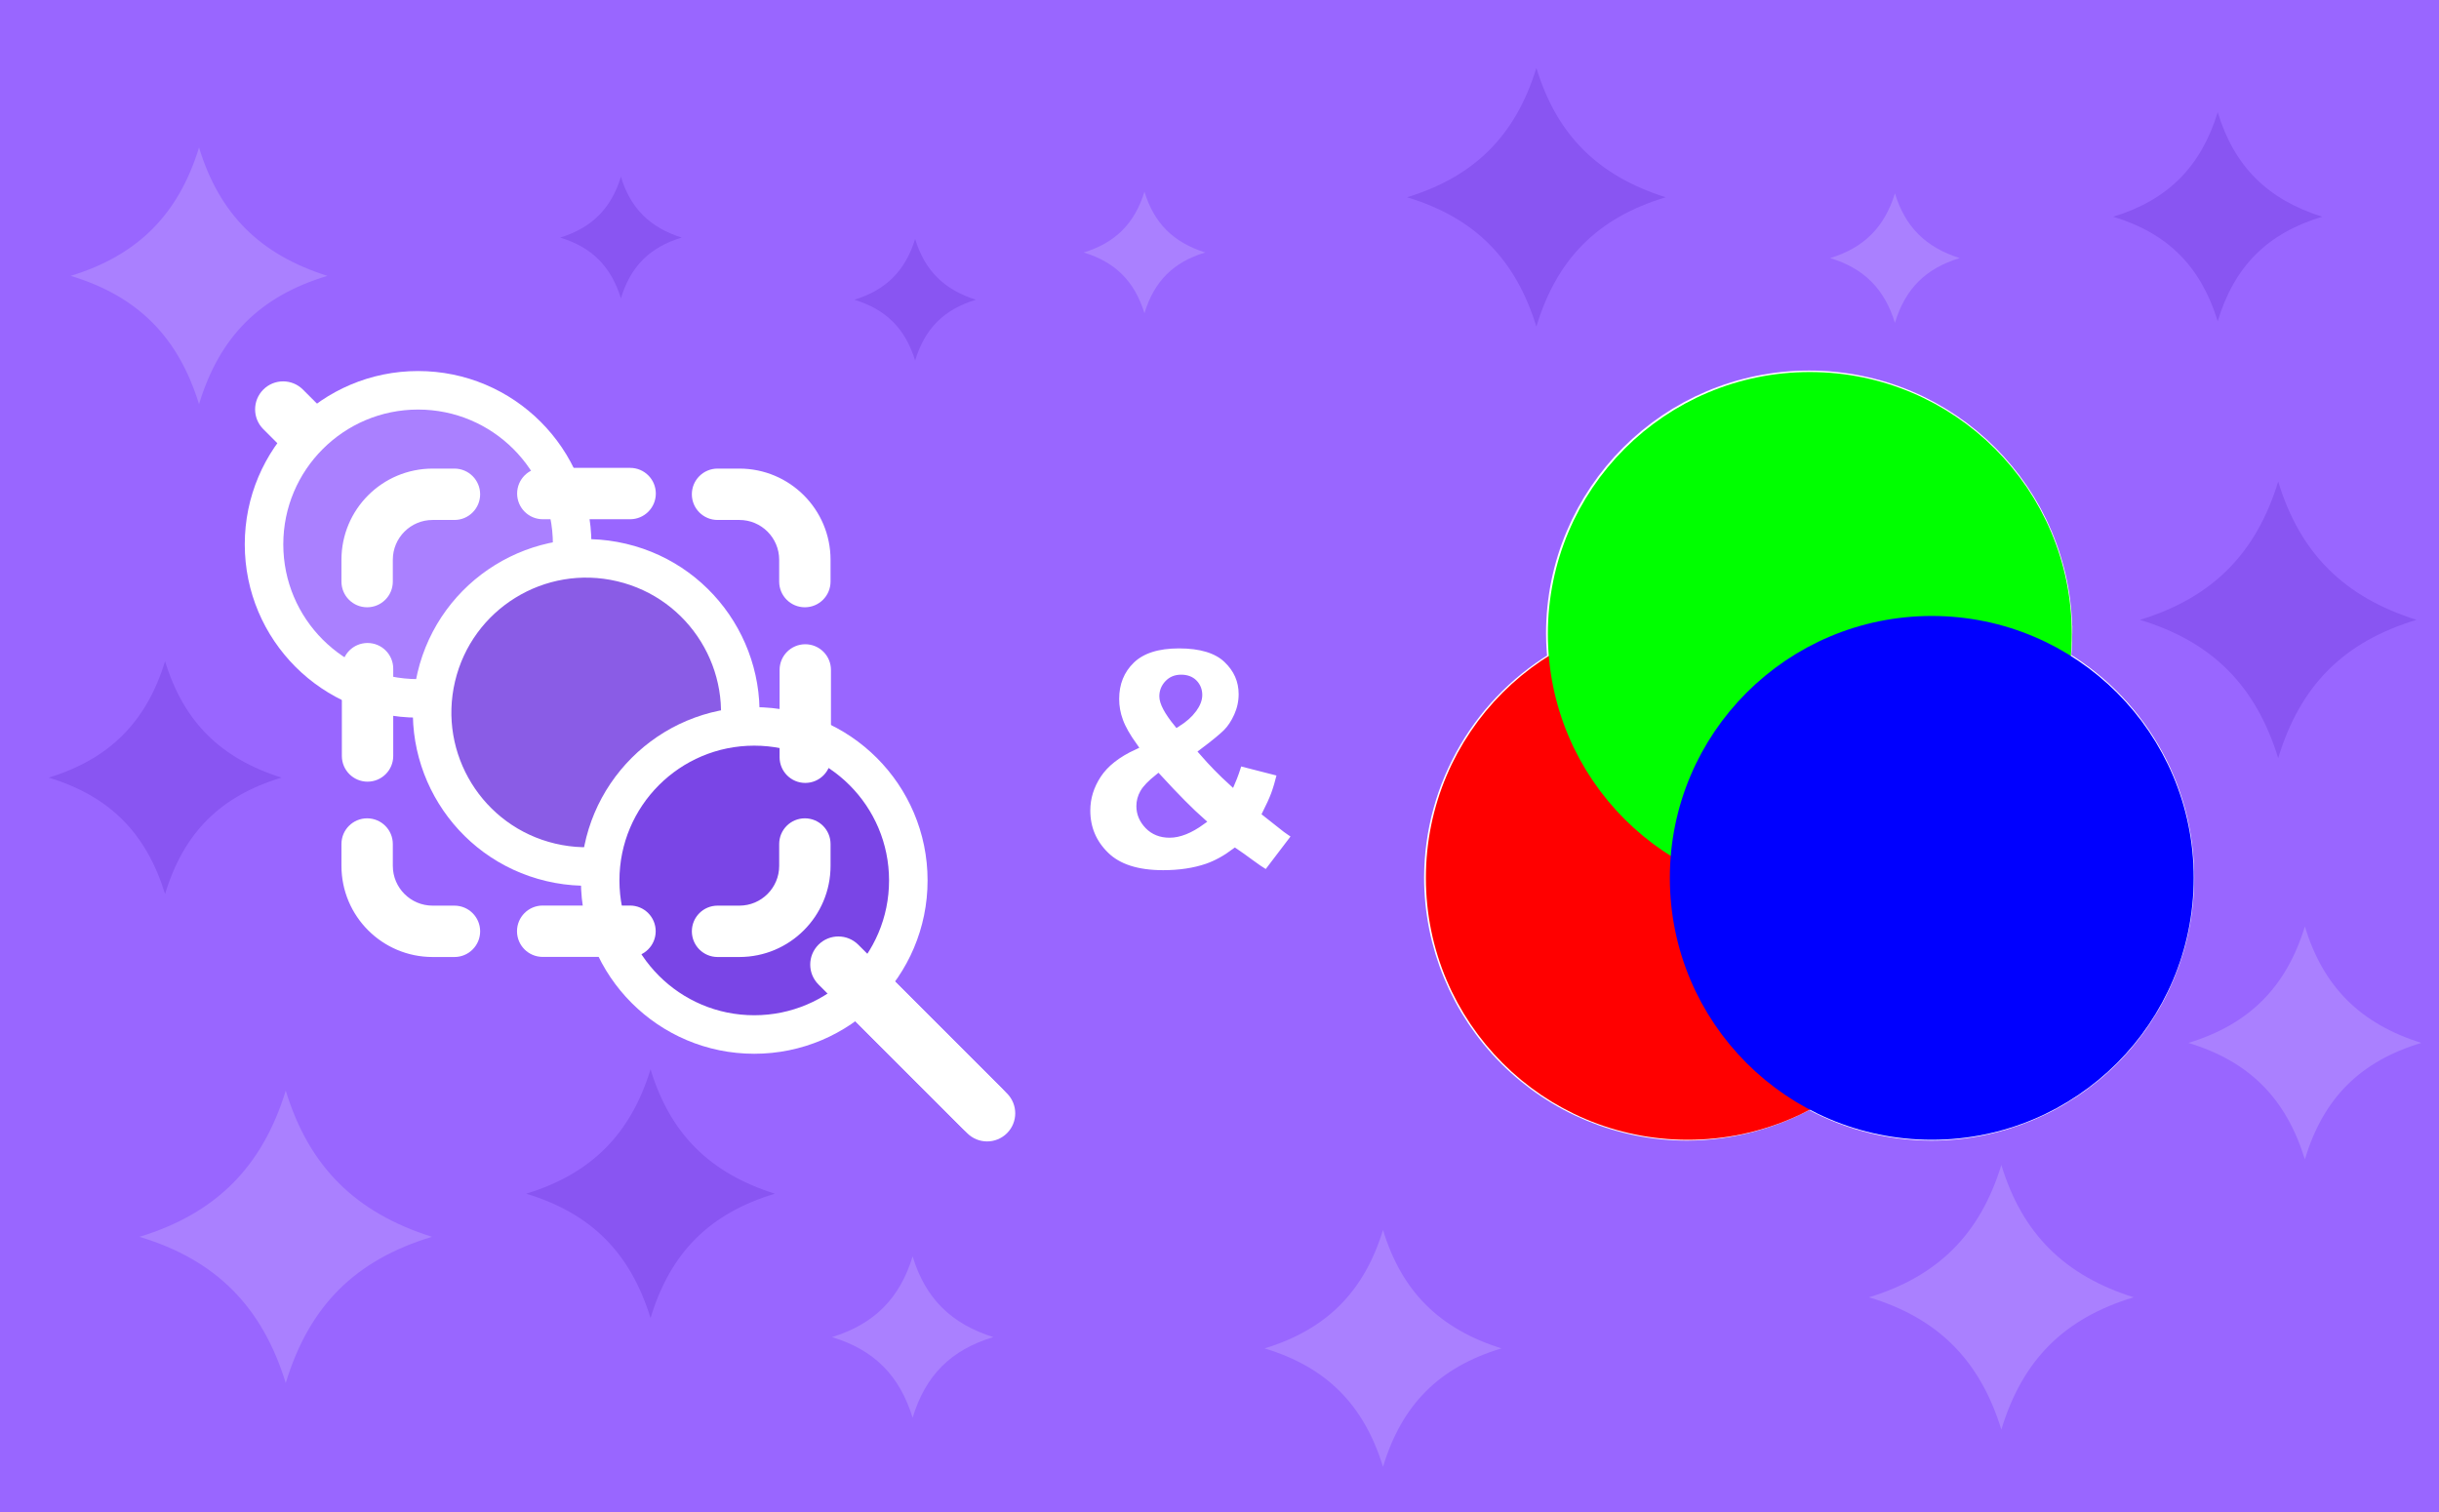 <svg xmlns="http://www.w3.org/2000/svg" width="600" height="372" viewBox="0 0 600 372">
    <path fill="#96f" d="M0 372V0h600v372z"
        style="mix-blend-mode:normal;fill-rule:nonzero;stroke:none;stroke-width:1.114;stroke-linecap:butt;stroke-linejoin:miter;stroke-miterlimit:10;stroke-dasharray:none;stroke-dashoffset:0" />
    <path fill="#aa80ff"
        d="M466.16 79.431c-2.576-8.339-7.592-13.407-15.935-15.932 8.319-2.541 13.382-7.62 15.935-15.935 2.522 8.259 7.568 13.292 15.932 15.935-8.362 2.525-13.386 7.537-15.932 15.932z"
        style="mix-blend-mode:normal;fill-rule:nonzero;stroke:none;stroke-width:.978;stroke-linecap:butt;stroke-linejoin:miter;stroke-miterlimit:10;stroke-dasharray:none;stroke-dashoffset:0" />
    <path fill="#8955f2"
        d="M545.563 79.028c-4.157-13.455-12.25-21.633-25.711-25.706 13.422-4.099 21.592-12.295 25.711-25.711 4.069 13.325 12.211 21.446 25.706 25.711-13.491 4.074-21.598 12.16-25.706 25.706z"
        style="mix-blend-mode:normal;fill-rule:nonzero;stroke:none;stroke-width:.978;stroke-linecap:butt;stroke-linejoin:miter;stroke-miterlimit:10;stroke-dasharray:none;stroke-dashoffset:0" />
    <path fill="#aa80ff"
        d="M70.296 340.267c-5.816-18.827-17.141-30.269-35.976-35.97 18.781-5.736 30.212-17.203 35.976-35.976 5.694 18.645 17.085 30.008 35.97 35.976-18.878 5.7-30.22 17.015-35.97 35.97z"
        style="mix-blend-mode:normal;fill-rule:nonzero;stroke:none;stroke-width:.978;stroke-linecap:butt;stroke-linejoin:miter;stroke-miterlimit:10;stroke-dasharray:none;stroke-dashoffset:0" />
    <path fill="#8955f2"
        d="M160.035 324.279c-4.947-16.013-14.579-25.745-30.599-30.594 15.974-4.879 25.697-14.632 30.599-30.599 4.843 15.859 14.532 25.523 30.594 30.599-16.056 4.848-25.704 14.472-30.594 30.594z"
        style="mix-blend-mode:normal;fill-rule:nonzero;stroke:none;stroke-width:.978;stroke-linecap:butt;stroke-linejoin:miter;stroke-miterlimit:10;stroke-dasharray:none;stroke-dashoffset:0" />
    <path fill="#aa80ff"
        d="M103.871 179.453c-3.841-12.432-11.319-19.988-23.756-23.752 12.402-3.788 19.95-11.36 23.756-23.756 3.76 12.312 11.282 19.815 23.752 23.756-12.465 3.764-19.955 11.236-23.752 23.752z"
        style="mix-blend-mode:normal;fill-rule:nonzero;stroke:none;stroke-width:.978;stroke-linecap:butt;stroke-linejoin:miter;stroke-miterlimit:10;stroke-dasharray:none;stroke-dashoffset:0" />
    <path fill="#8955f2"
        d="M40.611 219.958c-4.631-14.99-13.648-24.1-28.644-28.639 14.953-4.567 24.055-13.697 28.644-28.644 4.533 14.845 13.603 23.892 28.639 28.644-15.03 4.538-24.061 13.547-28.639 28.639z"
        style="mix-blend-mode:normal;fill-rule:nonzero;stroke:none;stroke-width:.978;stroke-linecap:butt;stroke-linejoin:miter;stroke-miterlimit:10;stroke-dasharray:none;stroke-dashoffset:0" />
    <path
        d="M492.337 351.724c-5.263-17.036-15.511-27.391-32.554-32.548 16.995-5.19 27.339-15.567 32.554-32.554 5.152 16.872 15.46 27.154 32.548 32.554-17.082 5.158-27.346 15.397-32.548 32.548zM48.963 99.441c-5.105-16.525-15.045-26.568-31.577-31.571 16.484-5.035 26.518-15.1 31.577-31.577 4.997 16.365 14.996 26.338 31.571 31.577-16.569 5.003-26.525 14.934-31.571 31.571z"
        style="mix-blend-mode:normal;fill:#aa80ff;fill-opacity:1;fill-rule:nonzero;stroke:none;stroke-width:.978;stroke-linecap:butt;stroke-linejoin:miter;stroke-miterlimit:10;stroke-dasharray:none;stroke-dashoffset:0" />
    <path fill="#8955f2"
        d="M560.442 186.518c-5.5-17.804-16.209-28.624-34.021-34.015 17.76-5.424 28.57-16.268 34.021-34.021 5.384 17.632 16.157 28.377 34.015 34.021-17.852 5.39-28.578 16.09-34.015 34.015z"
        style="mix-blend-mode:normal;fill-rule:nonzero;stroke:none;stroke-width:.978;stroke-linecap:butt;stroke-linejoin:miter;stroke-miterlimit:10;stroke-dasharray:none;stroke-dashoffset:0" />
    <path fill="#aa80ff"
        d="M224.509 348.81c-3.208-10.385-9.456-16.698-19.845-19.842 10.36-3.164 16.666-9.49 19.845-19.845 3.141 10.285 9.425 16.553 19.842 19.845-10.413 3.144-16.67 9.386-19.842 19.842z"
        style="mix-blend-mode:normal;fill-rule:nonzero;stroke:none;stroke-width:.978;stroke-linecap:butt;stroke-linejoin:miter;stroke-miterlimit:10;stroke-dasharray:none;stroke-dashoffset:0" />
    <path fill="#8955f2"
        d="M152.746 73.404c-2.418-7.827-7.127-12.585-14.957-14.955 7.808-2.385 12.561-7.152 14.957-14.957 2.367 7.752 7.103 12.476 14.955 14.957-7.849 2.37-12.564 7.074-14.955 14.955z"
        style="mix-blend-mode:normal;fill-rule:nonzero;stroke:none;stroke-width:.978;stroke-linecap:butt;stroke-linejoin:miter;stroke-miterlimit:10;stroke-dasharray:none;stroke-dashoffset:0" />
    <path
        d="M567 285.233c-4.631-14.992-13.65-24.104-28.648-28.643 14.956-4.568 24.059-13.699 28.648-28.648 4.534 14.848 13.605 23.896 28.643 28.648-15.033 4.539-24.065 13.549-28.643 28.643z"
        style="mix-blend-mode:normal;fill-rule:nonzero;stroke:none;stroke-width:.978;stroke-linecap:butt;stroke-linejoin:miter;stroke-miterlimit:10;stroke-dasharray:none;stroke-dashoffset:0;fill:#aa80ff;fill-opacity:1" />
    <path
        d="M281.538 77.073c-2.418-7.827-7.127-12.585-14.957-14.955 7.808-2.385 12.561-7.152 14.957-14.957 2.367 7.752 7.103 12.476 14.955 14.957-7.849 2.37-12.564 7.074-14.955 14.955z"
        style="mix-blend-mode:normal;fill:#aa80ff;fill-opacity:1;fill-rule:nonzero;stroke:none;stroke-width:.978;stroke-linecap:butt;stroke-linejoin:miter;stroke-miterlimit:10;stroke-dasharray:none;stroke-dashoffset:0" />
    <path fill="#8955f2"
        d="M225.125 88.702c-2.418-7.827-7.127-12.585-14.957-14.955 7.808-2.385 12.561-7.152 14.957-14.957 2.367 7.752 7.103 12.476 14.955 14.957-7.849 2.37-12.564 7.074-14.955 14.955zm152.827-8.356c-5.144-16.653-15.161-26.774-31.821-31.815 16.612-5.074 26.723-15.216 31.821-31.821 5.036 16.492 15.112 26.542 31.815 31.821-16.697 5.042-26.73 15.05-31.815 31.815z"
        style="mix-blend-mode:normal;fill-rule:nonzero;stroke:none;stroke-width:.978;stroke-linecap:butt;stroke-linejoin:miter;stroke-miterlimit:10;stroke-dasharray:none;stroke-dashoffset:0" />
    <path fill="#aa80ff"
        d="M340.225 360.875c-4.71-15.246-13.881-24.512-29.133-29.127 15.209-4.645 24.465-13.931 29.133-29.133 4.611 15.099 13.835 24.3 29.127 29.133-15.287 4.616-24.472 13.779-29.127 29.127z"
        style="mix-blend-mode:normal;fill-rule:nonzero;stroke:none;stroke-width:.978;stroke-linecap:butt;stroke-linejoin:miter;stroke-miterlimit:10;stroke-dasharray:none;stroke-dashoffset:0" />
    <path fill="#fff" stroke="#96f" stroke-miterlimit="10" stroke-width="1.61"
        d="M315.459 153.418c-.523 2.114-1.022 3.799-1.493 5.068-.479 1.26-1.163 2.76-2.028 4.481l4.769 3.763c.588.429 1.332.94 2.25 1.54l-6.838 8.99c-1.248-.759-2.548-1.635-3.884-2.638-1.344-1.003-2.552-1.857-3.606-2.566-2.21 1.662-4.415 2.869-6.625 3.641-3.051 1.039-6.528 1.563-10.424 1.563-6.101 0-10.637-1.455-13.612-4.373-2.974-2.905-4.467-6.433-4.467-10.589 0-2.99.873-5.814 2.624-8.475 1.751-2.652 4.608-4.91 8.589-6.74-1.662-2.322-2.805-4.323-3.425-6.035-.628-1.699-.938-3.442-.938-5.204 0-3.727 1.236-6.79 3.711-9.197 2.487-2.408 6.242-3.614 11.285-3.614 5.14 0 8.919 1.147 11.33 3.433 2.423 2.295 3.626 5.032 3.626 8.231 0 1.793-.374 3.505-1.111 5.154-.749 1.649-1.63 2.981-2.676 4.007-1.046 1.025-2.914 2.552-5.61 4.581 2.23 2.566 4.556 4.946 6.979 7.146.64-1.495 1.195-3.058 1.654-4.707zm-20.739-15.101c.893-1.211 1.344-2.345 1.344-3.42 0-1.125-.374-2.078-1.119-2.859-.745-.768-1.783-1.161-3.095-1.161-1.292 0-2.334.429-3.147 1.296-.809.854-1.215 1.87-1.215 3.04 0 1.486 1.139 3.636 3.433 6.46 1.642-1.039 2.902-2.15 3.799-3.356zm-11.813 19.732c-.576 1.012-.865 2.078-.865 3.198 0 1.748.652 3.298 1.964 4.666 1.312 1.355 3.019 2.037 5.119 2.037 2.274 0 4.822-1.012 7.647-3.054-2.693-2.376-6.162-5.868-10.376-10.462-1.759 1.405-2.922 2.616-3.489 3.614z"
        style="mix-blend-mode:normal;fill-rule:nonzero;stroke-linecap:butt;stroke-linejoin:miter;stroke-dasharray:none;stroke-dashoffset:0"
        transform="translate(-12.092 31.107) scale(1.037)" />
    <g stroke="#fff" stroke-miterlimit="10">
        <g
            style="mix-blend-mode:normal;fill-rule:nonzero;stroke-linecap:butt;stroke-linejoin:miter;stroke-dasharray:none;stroke-dashoffset:0">
            <path fill="#fff" stroke="none"
                d="M241.635 279.599c-1.762 0-3.525-.674-4.872-2.015L64.775 105.591c-2.689-2.689-2.689-7.056 0-9.744 2.689-2.689 7.056-2.689 9.744 0l171.988 171.988c2.689 2.689 2.689 7.056 0 9.744-1.347 1.342-3.11 2.021-4.872 2.021z" />
            <path fill="#aa80ff" stroke-width="9.477"
                d="M140.752 133.925c0 20.931-16.968 37.899-37.899 37.899-20.931 0-37.899-16.968-37.899-37.899 0-20.931 16.968-37.899 37.899-37.899 20.931 0 37.899 16.968 37.899 37.899z" />
            <path fill="#8a5ce6" stroke-width="9.477"
                d="M135.499 212.166c-20.371-4.81-32.985-25.223-28.175-45.594 4.81-20.371 25.223-32.985 45.594-28.175 20.371 4.81 32.985 25.223 28.175 45.594-4.81 20.371-25.223 32.985-45.594 28.175z" />
            <path fill="#7a45e6" stroke-width="9.477"
                d="M223.448 216.616c0 20.931-16.974 37.905-37.905 37.905-20.931 0-37.899-16.974-37.899-37.905 0-20.931 16.968-37.899 37.899-37.899 20.931 0 37.905 16.974 37.905 37.899z" />
            <path fill="#fff" stroke-width="1.895"
                d="M242.831 279.879c-1.528 0-3.056-.584-4.223-1.747l-36.59-36.59c-2.336-2.331-2.336-6.116 0-8.447 2.336-2.331 6.111-2.331 8.447 0l36.59 36.59c2.331 2.331 2.331 6.116 0 8.447-1.168 1.158-2.696 1.747-4.223 1.747z" />
        </g>
        <g fill="#fff" stroke-width="1.827"
            style="mix-blend-mode:normal;fill-rule:nonzero;stroke-linecap:butt;stroke-linejoin:miter;stroke-dasharray:none;stroke-dashoffset:0">
            <path stroke-width="1.895"
                d="M181.887 223.764c5.932 0 10.742-4.809 10.742-10.742v-5.371c0-2.966 2.405-5.371 5.371-5.371 2.966 0 5.371 2.405 5.371 5.371v5.371c0 11.865-9.618 21.483-21.483 21.483h-5.371c-2.966 0-5.371-2.405-5.371-5.371 0-2.966 2.405-5.371 5.371-5.371zm-75.459-96.786c-5.932 0-10.742 4.809-10.742 10.742v5.371c0 2.966-2.405 5.371-5.371 5.371-2.966 0-5.371-2.405-5.371-5.371v-5.371c0-11.865 9.618-21.483 21.483-21.483h5.371c2.966 0 5.371 2.405 5.371 5.371 0 2.966-2.405 5.371-5.371 5.371z" />
            <path stroke-width="1.895"
                d="M111.799 223.764c2.966 0 5.371 2.405 5.371 5.371 0 2.966-2.405 5.371-5.371 5.371h-5.371c-11.865 0-21.483-9.618-21.483-21.483v-5.371c0-2.966 2.405-5.371 5.371-5.371 2.966 0 5.371 2.405 5.371 5.371v5.371c0 5.932 4.809 10.742 10.742 10.742zm64.717-96.786c-2.966 0-5.371-2.405-5.371-5.371 0-2.966 2.405-5.371 5.371-5.371h5.371c11.865 0 21.483 9.618 21.483 21.483v5.371c0 2.966-2.405 5.371-5.371 5.371-2.966 0-5.371-2.405-5.371-5.371v-5.371c0-5.932-4.809-10.742-10.742-10.742z"
                data-paper-data="{&quot;index&quot;:null}" />
            <path stroke-width="1.895"
                d="M154.985 234.482h-21.483c-2.966 0-5.371-2.405-5.371-5.371 0-2.966 2.405-5.371 5.371-5.371h21.483c2.966 0 5.371 2.405 5.371 5.371 0 2.966-2.405 5.371-5.371 5.371zm48.486-69.658v21.483c0 2.966-2.405 5.371-5.371 5.371-2.966 0-5.371-2.405-5.371-5.371v-21.483c0-2.966 2.405-5.371 5.371-5.371 2.966 0 5.371 2.405 5.371 5.371zM95.788 185.996c0 2.966-2.405 5.371-5.371 5.371-2.966 0-5.371-2.405-5.371-5.371v-21.483c0-2.966 2.405-5.371 5.371-5.371 2.966 0 5.371 2.405 5.371 5.371zm37.745-59.197c-2.966 0-5.371-2.405-5.371-5.371 0-2.966 2.405-5.371 5.371-5.371h21.483c2.966 0 5.371 2.405 5.371 5.371 0 2.966-2.405 5.371-5.371 5.371z" />
        </g>
    </g>
    <g
        style="mix-blend-mode:normal;fill-rule:nonzero;stroke-linecap:butt;stroke-linejoin:miter;stroke-dasharray:none;stroke-dashoffset:0">
        <path stroke="#fff" stroke-width="9.477"
            d="M505.05 155.903c-.017 2.59-.201 5.177-.553 7.743 18.866 10.627 30.541 30.596 30.549 52.249 0 15.911-6.321 31.17-17.571 42.421-11.251 11.251-26.51 17.571-42.421 17.571-10.544-.047-20.89-2.872-29.994-8.19-9.106 5.319-19.453 8.144-29.998 8.19-15.911 0-31.17-6.321-42.421-17.571-11.251-11.251-17.571-26.51-17.571-42.421.061-21.604 11.734-41.507 30.56-52.106-.361-2.613-.55-5.248-.564-7.886 0-33.133 26.859-59.992 59.992-59.992 33.133 0 59.992 26.859 59.992 59.992z" />
        <path fill="red" stroke="red" stroke-miterlimit="10" stroke-width="7"
            d="M284.452 202.983c0-26.222 21.257-47.479 47.479-47.479 26.222 0 47.479 21.257 47.479 47.479 0 26.222-21.257 47.479-47.479 47.479-26.222 0-47.479-21.257-47.479-47.479z"
            style="mix-blend-mode:screen" transform="translate(-4.351 -40.585) scale(1.264)" />
        <path fill="#0f0" stroke="#0f0" stroke-miterlimit="10" stroke-width="7"
            d="M308.192 155.504c0-26.222 21.257-47.479 47.479-47.479 26.222 0 47.479 21.257 47.479 47.479 0 26.222-21.257 47.479-47.479 47.479-26.222 0-47.479-21.257-47.479-47.479z"
            style="mix-blend-mode:screen" transform="translate(-4.351 -40.585) scale(1.264)" />
        <path fill="#00f" stroke="#00f" stroke-miterlimit="10" stroke-width="7"
            d="M331.931 202.983c0-26.222 21.257-47.479 47.479-47.479 26.222 0 47.479 21.257 47.479 47.479 0 26.222-21.257 47.479-47.479 47.479-26.222 0-47.479-21.257-47.479-47.479z"
            style="mix-blend-mode:screen" transform="translate(-4.351 -40.585) scale(1.264)" />
    </g>
</svg>
